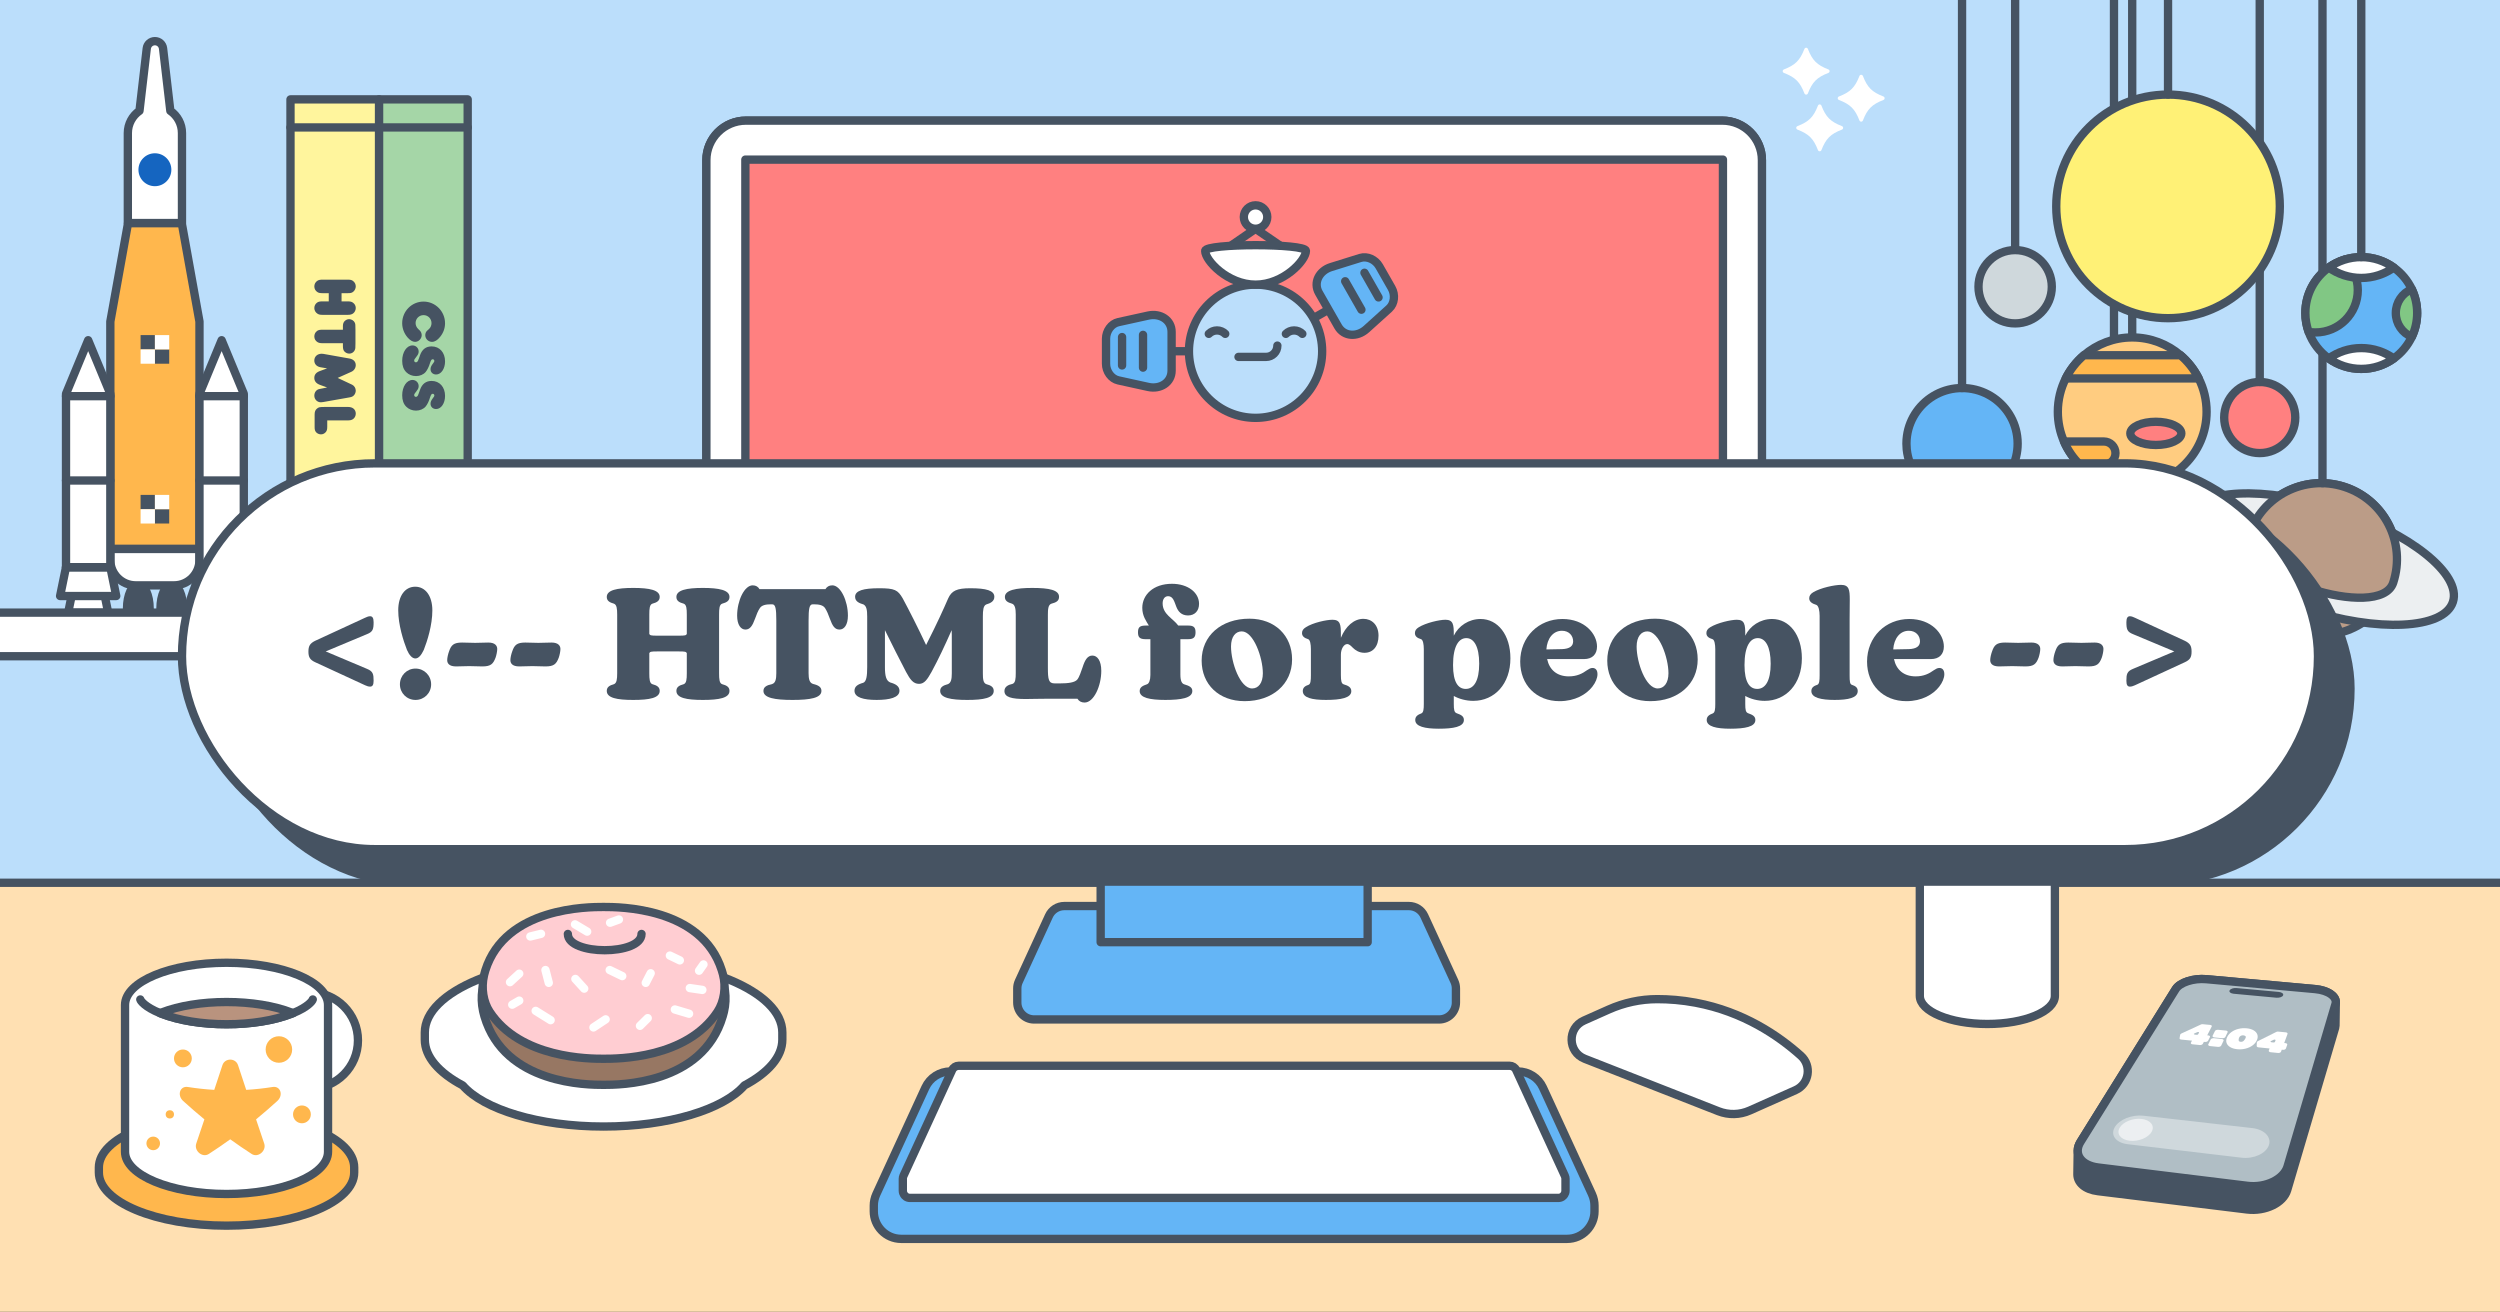 
<svg id="hero-mobile" viewBox="0 0 3000 1575" version="1.1" xmlns="http://www.w3.org/2000/svg" xmlns:xlink="http://www.w3.org/1999/xlink">
    <rect x="0" y="0" width="3000" height="1575" fill="#333333" stroke="none"/>
    <defs>
        <rect id="path-r14ozuxzx1-1" x="0" y="0" width="3000" height="1575"></rect>
    </defs>
    <g id="Page-1" stroke="none" stroke-width="1" fill="none" fill-rule="evenodd">
        <g id="BWatson_OG_03">
            <mask id="mask-r14ozuxzx1-2" fill="white">
                <use xlink:href="#path-r14ozuxzx1-1"></use>
            </mask>
            <g id="Rectangle"></g>
            <g id="Group" mask="url(#mask-r14ozuxzx1-2)">
                <g transform="translate(-157.55, -157.55)">
                    <rect id="Rectangle" stroke="#465362" stroke-width="10" fill="#BBDEFB" fill-rule="nonzero" stroke-linecap="round" stroke-linejoin="round" x="58.65" y="17.18" width="3197.81" height="1847.5"></rect>
                    <rect id="Rectangle" stroke="#465362" stroke-width="10" fill="#FFE0B2" fill-rule="nonzero" stroke-linecap="round" stroke-linejoin="round" x="58.65" y="1216.84" width="3197.81" height="647.85"></rect>
                    <circle id="Oval" stroke="#465362" stroke-width="10" fill="#81C784" fill-rule="nonzero" stroke-linecap="round" stroke-linejoin="round" cx="2694.33" cy="828.5" r="51.45"></circle>
                    <line x1="2694.33" y1="777.04" x2="2694.33" y2="5.68434189e-14" id="Path" stroke="#465362" stroke-width="10" fill="none" stroke-linecap="round" stroke-linejoin="round"></line>
                    <circle id="Oval" stroke="#465362" stroke-width="10" fill="#BB9C87" fill-rule="nonzero" stroke-linecap="round" stroke-linejoin="round" cx="2942.77" cy="828.5" r="91.14"></circle>
                    <ellipse id="Oval" stroke="#465362" stroke-width="10" fill="#ECEFF1" fill-rule="nonzero" stroke-linecap="round" stroke-linejoin="round" transform="translate(2942.739, 828.48) rotate(-72.02) translate(-2942.739, -828.48)" cx="2942.739" cy="828.48" rx="62.9" ry="166.44"></ellipse>
                    <path d="M3029.46,856.63 C3013.92,904.51 2840.54,848.24 2856.08,800.36 C2871.62,752.48 2923.03,726.27 2970.9,741.81 C3018.78,757.35 3044.99,808.76 3029.45,856.63 L3029.46,856.63 Z" id="Path" stroke="#465362" stroke-width="10" fill="#BB9C87" fill-rule="nonzero" stroke-linecap="round" stroke-linejoin="round"></path>
                    <line x1="2944.52" y1="737.33" x2="2944.52" y2="24.53" id="Path" stroke="#465362" stroke-width="10" fill="none" stroke-linecap="round" stroke-linejoin="round"></line>
                    <circle id="Oval" stroke="#465362" stroke-width="10" fill="#FF8080" fill-rule="nonzero" stroke-linecap="round" stroke-linejoin="round" cx="2869.23" cy="658.59" r="42.66"></circle>
                    <line x1="2869.23" y1="615.93" x2="2869.23" y2="1.07" id="Path" stroke="#465362" stroke-width="10" fill="none" stroke-linecap="round" stroke-linejoin="round"></line>
                    <line x1="2716.21" y1="562.46" x2="2716.21" y2="57.97" id="Path" stroke="#465362" stroke-width="10" fill="none" stroke-linecap="round" stroke-linejoin="round"></line>
                    <circle id="Oval" stroke="#465362" stroke-width="10" fill="#FFF176" fill-rule="nonzero" stroke-linecap="round" stroke-linejoin="round" cx="2759.19" cy="405.21" r="134.15"></circle>
                    <circle id="Oval" stroke="#465362" stroke-width="10" fill="#CFD8DC" fill-rule="nonzero" stroke-linecap="round" stroke-linejoin="round" cx="2575.72" cy="501.65" r="43.99"></circle>
                    <path d="M2578.73,689.91 C2578.73,700.64 2576.2,710.77 2571.69,719.75 C2567.73,727.67 2562.24,734.69 2555.61,740.42 C2543.92,750.52 2528.68,756.63 2512.01,756.63 C2483.82,756.63 2459.71,739.15 2449.94,714.43 C2447.74,708.85 2446.26,702.91 2445.63,696.71 C2445.41,694.47 2445.29,692.21 2445.29,689.91 C2445.29,686.81 2445.5,683.75 2445.92,680.76 C2447.41,669.85 2451.54,659.78 2457.65,651.22 C2469.75,634.26 2489.59,623.2 2512.01,623.2 C2534.43,623.2 2554.27,634.26 2566.37,651.22 C2572.48,659.78 2576.61,669.85 2578.1,680.76 C2578.52,683.75 2578.73,686.81 2578.73,689.91 L2578.73,689.91 Z" id="Path" stroke="#465362" stroke-width="10" fill="#64B5F6" fill-rule="nonzero" stroke-linecap="round" stroke-linejoin="round"></path>
                    <path d="M3058.14,533.16 C3058.14,543.43 3055.84,553.15 3051.71,561.84 C3046.81,572.21 3039.32,581.12 3030.08,587.73 C3019.09,595.6 3005.61,600.24 2991.06,600.24 C2976.51,600.24 2963.03,595.6 2952.04,587.73 C2941.07,579.86 2932.56,568.77 2927.91,555.84 C2925.36,548.76 2923.98,541.13 2923.98,533.16 C2923.98,510.67 2935.06,490.76 2952.05,478.59 C2957.85,474.43 2964.34,471.18 2971.31,469.04 C2977.56,467.12 2984.19,466.09 2991.06,466.09 C3005.61,466.09 3019.08,470.73 3030.07,478.6 C3039.31,485.22 3046.8,494.12 3051.7,504.49 C3055.82,513.19 3058.13,522.91 3058.13,533.17 L3058.14,533.16 Z" id="Path" stroke="#465362" stroke-width="10" fill="#64B5F6" fill-rule="nonzero" stroke-linecap="round" stroke-linejoin="round"></path>
                    <path d="M2986.9,505.67 C2986.9,533.74 2964.15,556.49 2936.08,556.49 C2933.3,556.49 2930.57,556.26 2927.92,555.84 C2925.37,548.76 2923.99,541.13 2923.99,533.16 C2923.99,510.67 2935.07,490.76 2952.06,478.59 C2957.86,474.43 2964.35,471.18 2971.32,469.04 C2980.93,478.28 2986.91,491.28 2986.91,505.67 L2986.9,505.67 Z" id="Path" stroke="#465362" stroke-width="10" fill="#81C784" fill-rule="nonzero" stroke-linecap="round" stroke-linejoin="round"></path>
                    <path d="M3058.14,533.16 C3058.14,543.43 3055.84,553.15 3051.71,561.84 C3040.46,557.19 3032.53,546.1 3032.53,533.16 C3032.53,520.22 3040.46,509.14 3051.71,504.48 C3055.83,513.18 3058.14,522.9 3058.14,533.16 Z" id="Path" stroke="#465362" stroke-width="10" fill="#81C784" fill-rule="nonzero" stroke-linecap="round" stroke-linejoin="round"></path>
                    <path d="M3030.08,478.59 C3019.09,486.46 3005.62,491.1 2991.07,491.1 C2976.52,491.1 2963.05,486.46 2952.06,478.59 C2963.05,470.72 2976.52,466.08 2991.07,466.08 C3005.62,466.08 3019.09,470.72 3030.08,478.59 Z" id="Path" stroke="#465362" stroke-width="10" fill="#FFFFFF" fill-rule="nonzero" stroke-linecap="round" stroke-linejoin="round"></path>
                    <path d="M3030.08,587.73 C3019.09,595.6 3005.61,600.24 2991.06,600.24 C2976.51,600.24 2963.03,595.6 2952.04,587.73 C2963.03,579.85 2976.51,575.22 2991.06,575.22 C3005.61,575.22 3019.09,579.86 3030.08,587.73 Z" id="Path" stroke="#465362" stroke-width="10" fill="#FFFFFF" fill-rule="nonzero" stroke-linecap="round" stroke-linejoin="round"></path>
                    <path d="M2805.47,651.72 C2805.47,701.02 2765.51,740.98 2716.21,740.98 C2691.74,740.98 2669.57,731.13 2653.45,715.17 C2645.43,707.26 2638.91,697.82 2634.35,687.35 C2629.59,676.44 2626.95,664.39 2626.95,651.72 C2626.95,637.31 2630.36,623.7 2636.44,611.65 C2641.81,600.97 2649.27,591.51 2658.29,583.82 C2673.87,570.51 2694.1,562.47 2716.21,562.47 C2738.32,562.47 2758.54,570.51 2774.13,583.82 C2783.15,591.51 2790.61,600.97 2795.98,611.65 C2802.06,623.7 2805.47,637.32 2805.47,651.72 L2805.47,651.72 Z" id="Path" stroke="#465362" stroke-width="10" fill="#FFCC80" fill-rule="nonzero" stroke-linecap="round" stroke-linejoin="round"></path>
                    <ellipse id="Oval" stroke="#465362" stroke-width="10" fill="#FF8080" fill-rule="nonzero" stroke-linecap="round" stroke-linejoin="round" cx="2744.55" cy="677.6" rx="30.61" ry="13.92"></ellipse>
                    <path d="M2795.98,611.64 L2636.44,611.64 C2641.81,600.96 2649.27,591.5 2658.29,583.81 L2774.13,583.81 C2783.15,591.5 2790.61,600.96 2795.98,611.64 Z" id="Path" stroke="#465362" stroke-width="10" fill="#FFB74D" fill-rule="nonzero" stroke-linecap="round" stroke-linejoin="round"></path>
                    <path d="M2696.12,701.25 C2696.12,705.09 2694.57,708.57 2692.05,711.1 C2689.52,713.62 2686.05,715.17 2682.2,715.17 L2653.44,715.17 C2645.42,707.26 2638.9,697.82 2634.34,687.35 L2682.2,687.35 C2689.89,687.35 2696.12,693.58 2696.12,701.26 L2696.12,701.25 Z" id="Path" stroke="#465362" stroke-width="10" fill="#FFB74D" fill-rule="nonzero" stroke-linecap="round" stroke-linejoin="round"></path>
                    <line x1="2759.19" y1="271.06" x2="2759.19" y2="33.45" id="Path" stroke="#465362" stroke-width="10" fill="none" stroke-linecap="round" stroke-linejoin="round"></line>
                    <line x1="2991.06" y1="466.08" x2="2991.06" y2="73.58" id="Path" stroke="#465362" stroke-width="10" fill="none" stroke-linecap="round" stroke-linejoin="round"></line>
                    <line x1="2575.72" y1="454.74" x2="2575.72" y2="57.78" id="Path" stroke="#465362" stroke-width="10" fill="none" stroke-linecap="round" stroke-linejoin="round"></line>
                    <line x1="2512.01" y1="623.2" x2="2512.01" y2="57.78" id="Path" stroke="#465362" stroke-width="10" fill="none" stroke-linecap="round" stroke-linejoin="round"></line>
                    <polygon id="Path" stroke="#465362" stroke-width="10" fill="#FFB74D" fill-rule="nonzero" stroke-linecap="round" stroke-linejoin="round" points="396.92 816.34 343.43 816.34 289.95 816.34 289.95 543.41 311.22 425.22 375.65 425.22 396.92 543.41"></polygon>
                    <path d="M337.11,887.67 L309.96,887.67 C309.96,871.63 316.04,858.63 323.54,858.63 C331.04,858.63 337.12,871.63 337.12,887.67 L337.11,887.67 Z" id="Path" stroke="#465362" stroke-width="10" fill="#465362" fill-rule="nonzero" stroke-linecap="round" stroke-linejoin="round"></path>
                    <path d="M377.25,887.67 L350.1,887.67 C350.1,871.63 356.18,858.63 363.68,858.63 C371.18,858.63 377.26,871.63 377.26,887.67 L377.25,887.67 Z" id="Path" stroke="#465362" stroke-width="10" fill="#465362" fill-rule="nonzero" stroke-linecap="round" stroke-linejoin="round"></path>
                    <path d="M361.95,290.55 C359.35,268.28 355.83,238 353.22,215.64 C352.64,210.67 348.44,206.93 343.44,206.93 L343.44,206.93 C338.44,206.93 334.23,210.68 333.66,215.64 L324.93,290.54 C316.49,296.41 310.96,306.17 310.96,317.22 L310.96,425.21 L375.92,425.21 L375.92,317.22 C375.92,306.16 370.39,296.4 361.95,290.54 L361.95,290.55 Z" id="Path" stroke="#465362" stroke-width="10" fill="#FFFFFF" fill-rule="nonzero" stroke-linecap="round" stroke-linejoin="round"></path>
                    <path d="M289.95,816.34 L396.92,816.34 L396.92,829.51 C396.92,846.32 383.27,859.97 366.46,859.97 L320.4,859.97 C303.59,859.97 289.94,846.32 289.94,829.51 L289.94,816.34 L289.94,816.34 L289.95,816.34 Z" id="Path" stroke="#465362" stroke-width="10" fill="#FFFFFF" fill-rule="nonzero" stroke-linecap="round" stroke-linejoin="round"></path>
                    <circle id="Oval" stroke="none" fill="#1565C0" fill-rule="nonzero" cx="343.43" cy="361.23" r="19.75"></circle>
                    <rect id="Rectangle" stroke="none" fill="#465362" fill-rule="nonzero" x="326.26" y="559.66" width="17.17" height="17.17"></rect>
                    <rect id="Rectangle" stroke="none" fill="#465362" fill-rule="nonzero" x="343.43" y="576.84" width="17.17" height="17.17"></rect>
                    <rect id="Rectangle" stroke="none" fill="#FFFFFF" fill-rule="nonzero" transform="translate(352.025, 568.255) rotate(180) translate(-352.025, -568.255)" x="343.44" y="559.67" width="17.17" height="17.17"></rect>
                    <rect id="Rectangle" stroke="none" fill="#FFFFFF" fill-rule="nonzero" transform="translate(334.845, 585.425) rotate(180) translate(-334.845, -585.425)" x="326.26" y="576.84" width="17.17" height="17.17"></rect>
                    <rect id="Rectangle" stroke="none" fill="#465362" fill-rule="nonzero" x="326.26" y="751.43" width="17.17" height="17.17"></rect>
                    <rect id="Rectangle" stroke="none" fill="#465362" fill-rule="nonzero" x="343.43" y="768.6" width="17.17" height="17.17"></rect>
                    <rect id="Rectangle" stroke="none" fill="#FFFFFF" fill-rule="nonzero" transform="translate(352.025, 760.015) rotate(180) translate(-352.025, -760.015)" x="343.44" y="751.43" width="17.17" height="17.17"></rect>
                    <rect id="Rectangle" stroke="none" fill="#FFFFFF" fill-rule="nonzero" transform="translate(334.845, 777.195) rotate(180) translate(-334.845, -777.195)" x="326.26" y="768.61" width="17.17" height="17.17"></rect>
                    <polygon id="Path" stroke="#465362" stroke-width="10" fill="#FFFFFF" fill-rule="nonzero" stroke-linecap="round" stroke-linejoin="round" points="282.31 868.04 244.4 868.04 239.35 892.7 287.36 892.7"></polygon>
                    <polygon id="Path" stroke="#465362" stroke-width="10" fill="#FFFFFF" fill-rule="nonzero" stroke-linecap="round" stroke-linejoin="round" points="289.95 838.15 236.76 838.15 229.67 872.76 297.04 872.76"></polygon>
                    <polygon id="Path" stroke="#465362" stroke-width="10" fill="#FFFFFF" fill-rule="nonzero" stroke-linecap="round" stroke-linejoin="round" points="263.35 565.81 236.76 630.08 236.76 838.16 289.95 838.16 289.95 630.08"></polygon>
                    <line x1="236.76" y1="632.92" x2="289.95" y2="632.92" id="Path" stroke="#465362" stroke-width="10" fill="none" stroke-linecap="round" stroke-linejoin="round"></line>
                    <line x1="236.76" y1="734.12" x2="289.95" y2="734.12" id="Path" stroke="#465362" stroke-width="10" fill="none" stroke-linecap="round" stroke-linejoin="round"></line>
                    <line x1="236.76" y1="838.16" x2="289.95" y2="838.16" id="Path" stroke="#465362" stroke-width="10" fill="none" stroke-linecap="round" stroke-linejoin="round"></line>
                    <polygon id="Path" stroke="#465362" stroke-width="10" fill="#FFFFFF" fill-rule="nonzero" stroke-linecap="round" stroke-linejoin="round" points="442.47 868.04 404.56 868.04 399.5 892.7 447.52 892.7"></polygon>
                    <polygon id="Path" stroke="#465362" stroke-width="10" fill="#FFFFFF" fill-rule="nonzero" stroke-linecap="round" stroke-linejoin="round" points="450.11 838.15 396.92 838.15 389.83 872.76 457.19 872.76"></polygon>
                    <polygon id="Path" stroke="#465362" stroke-width="10" fill="#FFFFFF" fill-rule="nonzero" stroke-linecap="round" stroke-linejoin="round" points="423.51 565.81 396.92 630.08 396.92 838.16 450.11 838.16 450.11 630.08"></polygon>
                    <line x1="396.92" y1="632.92" x2="450.11" y2="632.92" id="Path" stroke="#465362" stroke-width="10" fill="none" stroke-linecap="round" stroke-linejoin="round"></line>
                    <line x1="396.92" y1="734.12" x2="450.11" y2="734.12" id="Path" stroke="#465362" stroke-width="10" fill="none" stroke-linecap="round" stroke-linejoin="round"></line>
                    <line x1="396.92" y1="838.16" x2="450.11" y2="838.16" id="Path" stroke="#465362" stroke-width="10" fill="none" stroke-linecap="round" stroke-linejoin="round"></line>
                    <path d="M-5.68434189e-14,892.7 L843.96,892.7 C858.41,892.7 870.13,904.43 870.13,918.87 L870.13,918.87 C870.13,933.32 858.4,945.04 843.96,945.04 L-5.68434189e-14,945.04 L-5.68434189e-14,892.69 L-5.68434189e-14,892.69 L-5.68434189e-14,892.7 Z" id="Path" stroke="#465362" stroke-width="10" fill="#FFFFFF" fill-rule="nonzero" stroke-linecap="round" stroke-linejoin="round"></path>
                    <path d="M1904.67,1343.62 L1904.67,1360.64 C1904.67,1371.3 1896.08,1380.91 1884.37,1380.91 L1398.59,1380.91 C1386.88,1380.91 1378.29,1371.3 1378.29,1360.64 L1378.29,1343.62 C1378.29,1340.82 1378.88,1337.94 1380.17,1335.15 L1416.29,1256.61 C1419.6,1249.41 1426.8,1244.8 1434.72,1244.8 L1848.24,1244.8 C1856.16,1244.8 1863.35,1249.41 1866.66,1256.61 L1902.79,1335.15 C1904.08,1337.94 1904.67,1340.82 1904.67,1343.62 L1904.67,1343.62 Z" id="Path" stroke="#465362" stroke-width="10" fill="#64B5F6" fill-rule="nonzero" stroke-linecap="round" stroke-linejoin="round"></path>
                    <rect id="Rectangle" stroke="#465362" stroke-width="10" fill="#64B5F6" fill-rule="nonzero" stroke-linecap="round" stroke-linejoin="round" x="1478.34" y="930.63" width="320.39" height="357.55"></rect>
                    <path d="M2271.84,349.73 L2271.84,1122.23 C2271.84,1148.42 2250.61,1169.65 2224.42,1169.65 L1052.64,1169.65 C1026.44,1169.65 1005.21,1148.42 1005.21,1122.23 L1005.21,349.73 C1005.21,323.54 1026.44,302.3 1052.64,302.3 L2224.42,302.3 C2250.61,302.3 2271.84,323.54 2271.84,349.73 Z" id="Path" stroke="#465362" stroke-width="10" fill="#64B5F6" fill-rule="nonzero" stroke-linecap="round" stroke-linejoin="round"></path>
                    <path d="M2271.84,349.73 L2271.84,1038.67 L1005.21,1038.67 L1005.21,349.73 C1005.21,323.54 1026.44,302.3 1052.64,302.3 L2224.42,302.3 C2250.61,302.3 2271.84,323.54 2271.84,349.73 Z" id="Path" stroke="#465362" stroke-width="10" fill="#FFFFFF" fill-rule="nonzero" stroke-linecap="round" stroke-linejoin="round"></path>
                    <rect id="Rectangle" stroke="#465362" stroke-width="10" fill="#FF8080" fill-rule="nonzero" stroke-linecap="round" stroke-linejoin="round" transform="translate(1638.535, 668.87) rotate(90) translate(-1638.535, -668.87)" x="1318.735" y="82.325" width="639.6" height="1173.09"></rect>
                    <path d="M2067.89,1590.51 L2009.02,1462.54 C2003.62,1450.82 1991.9,1443.3 1979,1443.3 L1298.06,1443.3 C1285.16,1443.3 1273.44,1450.81 1268.04,1462.54 L1209.17,1590.51 C1207.07,1595.06 1206.1,1599.75 1206.1,1604.32 L1206.1,1611.17 C1206.1,1628.56 1220.11,1644.21 1239.19,1644.21 L2037.86,1644.21 C2056.94,1644.21 2070.95,1628.56 2070.95,1611.17 L2070.95,1604.32 C2070.95,1599.74 2069.98,1595.06 2067.88,1590.51 L2067.89,1590.51 Z" id="Path" stroke="#465362" stroke-width="10" fill="#64B5F6" fill-rule="nonzero" stroke-linecap="round" stroke-linejoin="round"></path>
                    <path d="M2035.31,1568.41 L1976.93,1441.49 C1975.53,1438.43 1972.45,1436.47 1969.09,1436.47 L1307.98,1436.47 C1304.62,1436.47 1301.54,1438.44 1300.14,1441.49 L1241.76,1568.41 C1241.17,1569.71 1240.94,1570.92 1240.94,1572.02 L1240.94,1586.47 C1240.94,1588.51 1241.72,1590.14 1242.34,1591.09 C1243.29,1592.58 1245.49,1595.06 1249.6,1595.06 L2027.48,1595.06 C2031.59,1595.06 2033.78,1592.57 2034.74,1591.09 C2035.36,1590.14 2036.14,1588.51 2036.14,1586.47 L2036.14,1572.02 C2036.14,1570.92 2035.91,1569.71 2035.32,1568.41 L2035.31,1568.41 Z" id="Path" stroke="#465362" stroke-width="10" fill="#FFFFFF" fill-rule="nonzero" stroke-linecap="round" stroke-linejoin="round"></path>
                    <rect id="Rectangle" stroke="#465362" stroke-width="10" fill="#FFF59D" fill-rule="nonzero" stroke-linecap="round" stroke-linejoin="round" x="506.13" y="276.82" width="106.33" height="615.88"></rect>
                    <line x1="506.13" y1="310.49" x2="612.46" y2="310.49" id="Path" stroke="#465362" stroke-width="10" fill="none" stroke-linecap="round" stroke-linejoin="round"></line>
                    <line x1="506.13" y1="855.46" x2="612.46" y2="855.46" id="Path" stroke="#465362" stroke-width="10" fill="none" stroke-linecap="round" stroke-linejoin="round"></line>
                    <path d="M545.16,509.38 C541.12,509.31 540.09,509.09 538.33,507.98 C536.05,506.51 534.73,504.01 534.73,501.29 C534.73,498.57 536.05,496 538.33,494.53 C540.09,493.43 541.49,493.13 545.16,493.13 L574.7,493.13 C578.15,493.13 579.62,493.5 581.31,494.82 C583.29,496.36 584.47,498.71 584.47,501.21 C584.47,503.71 583.22,506.28 581.31,507.75 C579.55,509.07 578.52,509.37 574.33,509.37 L567.42,509.37 L567.42,519.21 L574.11,519.21 C578,519.21 579.47,519.5 581.31,520.9 C583.29,522.37 584.47,524.65 584.47,527.15 C584.47,529.65 583.29,532.15 581.38,533.61 C579.76,534.86 577.85,535.37 574.69,535.37 L545.01,535.37 C541.63,535.37 540.31,535.08 538.62,534.05 C536.2,532.58 534.73,530.01 534.73,527.22 C534.73,524.65 535.91,522.22 537.96,520.75 C539.72,519.5 541.12,519.21 545.01,519.21 L552.06,519.21 L552.06,509.37 L545.15,509.37 L545.16,509.38 Z" id="Path" stroke="none" fill="#465362" fill-rule="nonzero"></path>
                    <path d="M569.04,548.91 C569.04,546.12 569.7,544.28 571.17,542.81 C572.71,541.34 574.55,540.53 576.53,540.53 C579.32,540.53 582.26,542.37 583.29,544.72 C584.02,546.41 584.1,547.07 584.1,553.46 L584.1,569.77 C584.1,572.803 584.05,574.64 583.95,575.28 C583.44,579.17 580.42,581.89 576.6,581.89 C574.47,581.89 572.27,580.86 570.8,579.25 C569.62,578 569.04,575.94 569.04,573 L569.04,569.4 L544.65,569.4 C541.71,569.4 540.09,569.03 538.4,568 C536.05,566.53 534.73,564.11 534.73,561.31 C534.73,558.51 535.98,556.17 538.11,554.62 C539.8,553.52 541.2,553.22 544.5,553.22 L569.04,553.22 L569.04,548.89 L569.04,548.91 Z" id="Path" stroke="none" fill="#465362" fill-rule="nonzero"></path>
                    <path d="M580.13,619.22 C582.7,620.47 584.46,623.33 584.46,626.35 C584.46,628.33 583.58,630.54 582.26,631.93 C580.94,633.33 579.54,633.99 576.9,634.43 L545.31,640.01 C544.28,640.23 543.33,640.3 542.59,640.3 C538.18,640.3 534.73,636.77 534.73,632.37 C534.73,628.26 537.23,625.02 540.9,624.36 L550.08,622.52 L541.41,619.36 C537,617.74 534.72,614.88 534.72,611.06 C534.72,607.24 536.78,604.52 541.33,602.83 L550.07,599.6 L542.28,598.28 C537.58,597.47 534.71,594.39 534.71,590.2 C534.71,585.42 538.38,582.04 543.53,582.04 C544.19,582.04 544.85,582.11 545.51,582.19 L576.88,587.77 C581.58,588.58 584.45,591.52 584.45,595.7 C584.45,599.15 582.32,602.39 579.01,603.78 L562.77,611.05 L580.11,619.21 L580.13,619.22 Z" id="Path" stroke="none" fill="#465362" fill-rule="nonzero"></path>
                    <path d="M550.23,669.98 C550.23,672.7 549.79,674.24 548.76,675.71 C547.36,677.62 545.09,678.8 542.74,678.8 C540.61,678.8 538.33,677.84 536.94,676.3 C535.62,674.83 535.1,673.14 535.1,670.35 L535.1,654.92 C535.1,651.69 535.91,649.56 537.67,648.09 C539.87,646.11 540.98,645.89 547.74,645.89 L575.37,645.89 C580.88,645.89 584.48,649.05 584.48,653.9 C584.48,656.4 583.3,658.82 581.54,660.22 C579.56,661.69 578.09,662.06 573.46,662.06 L550.24,662.06 L550.24,669.99 L550.23,669.98 Z" id="Path" stroke="none" fill="#465362" fill-rule="nonzero"></path>
                    <rect id="Rectangle" stroke="#465362" stroke-width="10" fill="#A5D6A7" fill-rule="nonzero" stroke-linecap="round" stroke-linejoin="round" x="612.46" y="276.82" width="106.33" height="615.88"></rect>
                    <line x1="612.46" y1="310.49" x2="718.79" y2="310.49" id="Path" stroke="#465362" stroke-width="10" fill="none" stroke-linecap="round" stroke-linejoin="round"></line>
                    <line x1="612.46" y1="855.46" x2="718.79" y2="855.46" id="Path" stroke="#465362" stroke-width="10" fill="none" stroke-linecap="round" stroke-linejoin="round"></line>
                    <path d="M646.64,562.5 C642.53,557.72 640.17,551.63 640.17,545.38 C640.17,531.05 651.63,519.45 665.81,519.45 C679.99,519.45 691.6,531.13 691.6,545.46 C691.6,551.41 689.54,557.14 685.65,561.84 C682.49,565.81 679.18,567.79 675.95,567.79 C671.54,567.79 667.87,564.19 667.87,559.71 C667.87,557.8 668.68,555.74 669.85,554.64 L672.42,552.29 C674.33,550.53 675.36,547.96 675.36,545.31 C675.36,539.95 671.17,535.69 665.81,535.69 C660.45,535.69 656.26,539.95 656.26,545.24 C656.26,547.88 657.44,550.53 659.49,552.44 L661.25,554.13 C662.65,555.45 663.6,557.66 663.6,559.71 C663.6,563.97 659.85,567.79 655.67,567.79 C652.73,567.79 649.65,565.95 646.63,562.5 L646.64,562.5 Z" id="Path" stroke="none" fill="#465362" fill-rule="nonzero"></path>
                    <path d="M652.59,572.05 C656.7,572.05 659.94,575.28 659.94,579.4 C659.94,581.38 659.28,583.07 657.59,585.13 C654.87,588.66 654.58,589.1 654.58,590.27 C654.58,591.52 655.46,592.33 656.71,592.33 C657.59,592.33 658.18,591.96 658.77,591.08 C659.06,590.64 659.21,590.42 660.17,587.85 C660.61,586.53 661.05,585.21 661.57,583.88 C664.07,576.75 668.7,573.23 675.53,573.23 C685.08,573.23 691.62,580.58 691.62,591.23 C691.62,600.05 686.92,606.95 680.89,606.95 C677,606.95 674.2,604.31 674.2,600.63 C674.2,598.43 674.93,596.66 676.99,593.94 C678.39,592.25 678.75,591.44 678.75,590.56 C678.75,589.53 677.87,588.65 676.84,588.65 C675.37,588.65 674.71,589.68 673.46,593.5 C672.21,597.69 670.23,601.66 668.32,603.93 C665.82,606.94 661.41,608.85 656.79,608.85 C652.17,608.85 648.12,607.16 645.11,604.22 C641.8,600.91 640.19,596.51 640.19,590.48 C640.19,580.05 645.63,572.04 652.61,572.04 L652.59,572.05 Z" id="Path" stroke="none" fill="#465362" fill-rule="nonzero"></path>
                    <path d="M652.59,613.49 C656.7,613.49 659.94,616.72 659.94,620.84 C659.94,622.82 659.28,624.51 657.59,626.57 C654.87,630.1 654.58,630.54 654.58,631.71 C654.58,632.96 655.46,633.77 656.71,633.77 C657.59,633.77 658.18,633.4 658.77,632.52 C659.06,632.08 659.21,631.86 660.17,629.29 C660.61,627.97 661.05,626.65 661.57,625.32 C664.07,618.19 668.7,614.67 675.53,614.67 C685.08,614.67 691.62,622.02 691.62,632.67 C691.62,641.49 686.92,648.39 680.89,648.39 C677,648.39 674.2,645.75 674.2,642.07 C674.2,639.87 674.93,638.1 676.99,635.38 C678.39,633.69 678.75,632.88 678.75,632 C678.75,630.97 677.87,630.09 676.84,630.09 C675.37,630.09 674.71,631.12 673.46,634.94 C672.21,639.13 670.23,643.1 668.32,645.37 C665.82,648.38 661.41,650.29 656.79,650.29 C652.17,650.29 648.12,648.6 645.11,645.66 C641.8,642.35 640.19,637.95 640.19,631.92 C640.19,621.49 645.63,613.48 652.61,613.48 L652.59,613.49 Z" id="Path" stroke="none" fill="#465362" fill-rule="nonzero"></path>
                    <path d="M429.39,1494.79 C344.79,1494.79 276.2,1523.32 276.2,1558.52 L276.2,1564.61 C276.2,1599.81 344.79,1628.34 429.39,1628.34 C513.99,1628.34 582.58,1599.81 582.58,1564.61 L582.58,1558.52 C582.58,1523.32 513.99,1494.79 429.39,1494.79 Z" id="Path" stroke="#465362" stroke-width="10" fill="#FFB74D" fill-rule="nonzero" stroke-linecap="round" stroke-linejoin="round"></path>
                    <circle id="Oval" stroke="#465362" stroke-width="10" fill="#FFFFFF" fill-rule="nonzero" stroke-linecap="round" stroke-linejoin="round" cx="529.32" cy="1406.02" r="57.79"></circle>
                    <path d="M429.39,1312.86 C362.12,1312.86 307.59,1335.54 307.59,1363.53 L307.59,1539.67 C307.59,1567.65 362.12,1590.34 429.39,1590.34 C496.66,1590.34 551.19,1567.66 551.19,1539.67 L551.19,1363.53 C551.19,1335.55 496.66,1312.86 429.39,1312.86 Z" id="Path" stroke="#465362" stroke-width="10" fill="#FFFFFF" fill-rule="nonzero" stroke-linecap="round" stroke-linejoin="round"></path>
                    <path d="M532.88,1356.9 C532.51,1358.53 527.37,1365.91 509.18,1373.32 C508.61,1373.55 508.03,1373.78 507.43,1374.01 C486.53,1382.16 458.8,1386.65 429.38,1386.65 C399.96,1386.65 372.24,1382.16 351.34,1374.01 C350.75,1373.78 350.15,1373.55 349.58,1373.32 C331.39,1365.9 326.26,1358.53 325.89,1356.9" id="Path" stroke="#465362" stroke-width="10" fill="#FFFFFF" fill-rule="nonzero" stroke-linecap="round" stroke-linejoin="round"></path>
                    <path d="M509.19,1373.31 C508.62,1373.54 508.04,1373.77 507.44,1374 C486.54,1382.15 458.81,1386.64 429.39,1386.64 C399.97,1386.64 372.25,1382.15 351.35,1374 C350.76,1373.77 350.16,1373.54 349.59,1373.31 C350.16,1373.07 350.76,1372.84 351.35,1372.61 C372.25,1364.46 399.98,1359.98 429.39,1359.98 C458.8,1359.98 486.54,1364.47 507.44,1372.61 C508.03,1372.84 508.62,1373.07 509.19,1373.31 Z" id="Path" stroke="#465362" stroke-width="10" fill="#B9937E" fill-rule="nonzero" stroke-linecap="round" stroke-linejoin="round"></path>
                    <path d="M443.18,1435.72 C446.45,1445.66 449.73,1455.55 453,1465.39 C463.59,1464.76 474.15,1463.61 484.65,1461.94 C494.08,1460.38 497.97,1471.67 490.37,1478.68 C481.89,1486.39 473.37,1493.76 464.83,1500.78 C468.09,1510.5 471.35,1520.17 474.61,1529.8 C477.53,1538.45 467.23,1547.31 459.54,1542.3 C450.99,1536.78 442.41,1530.92 433.83,1524.72 C425.25,1530.92 416.68,1536.78 408.12,1542.3 C400.43,1547.31 390.13,1538.45 393.05,1529.8 C396.31,1520.18 399.57,1510.51 402.83,1500.78 C394.28,1493.75 385.76,1486.39 377.29,1478.68 C369.69,1471.67 373.58,1460.38 383.01,1461.94 C393.51,1463.61 404.07,1464.76 414.66,1465.39 C417.93,1455.55 421.2,1445.66 424.48,1435.72 C427.42,1426.87 440.24,1426.87 443.18,1435.72 L443.18,1435.72 Z" id="Path" stroke="none" fill="#FFB74D" fill-rule="nonzero"></path>
                    <circle id="Oval" stroke="none" fill="#FFB74D" fill-rule="nonzero" cx="377.02" cy="1427.64" r="10.69"></circle>
                    <circle id="Oval" stroke="none" fill="#FFB74D" fill-rule="nonzero" cx="519.87" cy="1494.79" r="10.69"></circle>
                    <circle id="Oval" stroke="none" fill="#FFB74D" fill-rule="nonzero" cx="361.35" cy="1494.79" r="4.98"></circle>
                    <circle id="Oval" stroke="none" fill="#FFB74D" fill-rule="nonzero" cx="492.23" cy="1416.96" r="15.92"></circle>
                    <circle id="Oval" stroke="none" fill="#FFB74D" fill-rule="nonzero" cx="341.42" cy="1529.63" r="8.16"></circle>
                    <path d="M2960.511,1360.04 L2960.11,1388.43 C2960.1,1389.21 2959.98,1389.99 2959.75,1390.78 L2902.17,1585.76 C2897.66,1601.03 2876,1611.63 2854.05,1608.93 L2675.08,1586.95 C2659.46,1585.04 2650.29,1576.68 2650.428,1566.62 L2650.83,1538.22 C2650.88,1534.87 2651.95,1531.34 2654.16,1527.8 L2768.33,1344.56 C2773.38,1336.46 2789.74,1331.18 2805.06,1332.58 L2935.8,1344.47 C2950.25,1345.79 2960.62,1352.44 2960.511,1360.06 L2960.511,1360.04 Z" id="Path" stroke="#465362" stroke-width="10" fill="#465362" fill-rule="nonzero" stroke-linecap="round" stroke-linejoin="round"></path>
                    <path d="M2854.44,1580.53 L2675.47,1558.55 C2654.65,1555.99 2645.29,1542.02 2654.15,1527.79 L2768.32,1344.54 C2773.36,1336.44 2789.73,1331.16 2805.05,1332.56 L2935.79,1344.45 C2951.71,1345.9 2962.66,1353.83 2960.14,1362.38 L2902.56,1557.36 C2898.05,1572.62 2876.39,1583.23 2854.44,1580.53 L2854.44,1580.53 Z" id="Path" stroke="#465362" stroke-width="10" fill="#B0BEC5" fill-rule="nonzero" stroke-linecap="round" stroke-linejoin="round"></path>
                    <path d="M2889.2,1354.81 L2837.9,1350.05 C2834.27,1349.71 2832.12,1347.9 2833.09,1346 L2833.09,1346 C2834.06,1344.12 2837.75,1342.87 2841.34,1343.2 L2892.08,1347.86 C2895.73,1348.19 2898.06,1350.01 2897.29,1351.93 L2897.29,1351.93 C2896.51,1353.86 2892.89,1355.15 2889.2,1354.81 L2889.2,1354.81 Z" id="Path" stroke="none" fill="#465362" fill-rule="nonzero"></path>
                    <path d="M2786.84,1409.97 C2786.48,1409.56 2786.43,1409.11 2786.7,1408.61 L2787.93,1406.32 L2774.92,1405.01 C2774.28,1404.94 2773.78,1404.76 2773.44,1404.45 C2773.1,1404.15 2772.96,1403.79 2773.02,1403.38 L2773.79,1399.18 C2773.85,1398.92 2774.01,1398.66 2774.26,1398.39 C2774.51,1398.13 2774.84,1397.9 2775.23,1397.73 L2798.58,1386.99 C2799.26,1386.64 2800.04,1386.51 2800.9,1386.59 L2809.81,1387.46 C2810.56,1387.53 2811.11,1387.76 2811.45,1388.13 C2811.8,1388.5 2811.85,1388.92 2811.61,1389.39 L2806.21,1399.92 L2807.59,1400.06 C2808.35,1400.14 2808.92,1400.37 2809.28,1400.77 C2809.65,1401.17 2809.71,1401.61 2809.46,1402.1 L2807.29,1406.39 C2807.04,1406.88 2806.55,1407.28 2805.83,1407.57 C2805.1,1407.87 2804.35,1407.98 2803.58,1407.9 L2802.18,1407.76 L2801,1410.06 C2800.75,1410.56 2800.26,1410.96 2799.55,1411.26 C2798.84,1411.56 2798.09,1411.67 2797.32,1411.6 L2788.52,1410.71 C2787.75,1410.63 2787.18,1410.39 2786.82,1409.98 L2786.84,1409.97 Z M2793.65,1399.29 C2793.93,1399.32 2794.21,1399.29 2794.5,1399.23 C2794.79,1399.16 2795.01,1399.05 2795.18,1398.9 C2795.27,1398.81 2795.5,1398.41 2795.88,1397.71 C2796.23,1397.05 2796.42,1396.66 2796.44,1396.53 C2796.47,1396.4 2796.37,1396.27 2796.15,1396.13 C2795.96,1396.02 2795.72,1395.94 2795.45,1395.92 C2795.21,1395.9 2794.99,1395.92 2794.8,1395.96 C2794.6,1396.01 2794.16,1396.19 2793.48,1396.49 C2792.79,1396.79 2791.87,1397.21 2790.7,1397.74 C2790.14,1398 2789.99,1398.28 2790.25,1398.58 C2790.51,1398.88 2791,1399.07 2791.72,1399.14 C2792.37,1399.18 2793.02,1399.23 2793.66,1399.3 L2793.65,1399.29 Z" id="Shape" stroke="none" fill="#FFFFFF" fill-rule="nonzero"></path>
                    <path d="M2812.97,1401.73 C2812.54,1401.32 2812.45,1400.88 2812.69,1400.4 L2815.54,1394.73 C2815.78,1394.26 2816.28,1393.88 2817.05,1393.6 C2817.82,1393.32 2818.62,1393.22 2819.45,1393.31 L2828.53,1394.21 C2829.37,1394.29 2829.99,1394.53 2830.41,1394.93 C2830.83,1395.33 2830.92,1395.76 2830.69,1396.24 L2827.97,1401.93 C2827.74,1402.42 2827.25,1402.8 2826.49,1403.09 C2825.74,1403.38 2824.94,1403.48 2824.09,1403.4 L2814.89,1402.48 C2814.04,1402.4 2813.41,1402.15 2812.97,1401.74 L2812.97,1401.73 Z M2807.77,1412.09 C2807.34,1411.67 2807.24,1411.21 2807.49,1410.71 L2810.43,1404.86 C2810.68,1404.37 2811.19,1403.98 2811.97,1403.7 C2812.75,1403.42 2813.56,1403.31 2814.41,1403.4 L2823.62,1404.32 C2824.47,1404.41 2825.1,1404.65 2825.52,1405.06 C2825.94,1405.47 2826.03,1405.92 2825.8,1406.41 L2822.99,1412.28 C2822.75,1412.78 2822.25,1413.18 2821.48,1413.48 C2820.71,1413.78 2819.9,1413.88 2819.04,1413.8 L2809.7,1412.85 C2808.84,1412.76 2808.19,1412.51 2807.76,1412.09 L2807.77,1412.09 Z" id="Shape" stroke="none" fill="#FFFFFF" fill-rule="nonzero"></path>
                    <path d="M2833.62,1413.98 C2831.38,1412.59 2829.96,1410.85 2829.34,1408.76 C2828.72,1406.68 2828.99,1404.44 2830.14,1402.03 C2831.29,1399.62 2833.03,1397.62 2835.44,1395.9 C2837.83,1394.19 2840.61,1392.94 2843.79,1392.17 C2846.95,1391.39 2850.2,1391.17 2853.55,1391.5 C2856.9,1391.83 2859.68,1392.64 2861.9,1393.95 C2864.13,1395.26 2865.61,1396.92 2866.33,1398.94 C2867.05,1400.97 2866.92,1403.19 2865.9,1405.6 C2864.88,1408.01 2863.2,1410.12 2860.82,1411.91 C2858.42,1413.72 2855.59,1415.04 2852.33,1415.88 C2849.05,1416.72 2845.68,1416.96 2842.21,1416.61 C2838.74,1416.26 2835.88,1415.38 2833.64,1413.99 L2833.62,1413.98 Z M2850.07,1406.39 C2851.03,1405.37 2851.73,1404.37 2852.16,1403.39 C2852.69,1402.19 2852.64,1401.34 2852.02,1400.85 C2851.4,1400.36 2850.58,1400.06 2849.57,1399.96 C2848.56,1399.86 2847.59,1400.02 2846.64,1400.44 C2845.69,1400.86 2844.98,1401.59 2844.51,1402.63 C2844.1,1403.53 2843.9,1404.56 2843.91,1405.72 C2843.91,1406.88 2844.72,1407.54 2846.31,1407.7 C2847.86,1407.86 2849.12,1407.42 2850.08,1406.39 L2850.07,1406.39 Z" id="Shape" stroke="none" fill="#FFFFFF" fill-rule="nonzero"></path>
                    <path d="M2880.45,1419.46 C2880.03,1419.04 2879.92,1418.57 2880.12,1418.07 L2881.04,1415.72 L2867.7,1414.37 C2867.04,1414.3 2866.52,1414.11 2866.13,1413.8 C2865.74,1413.49 2865.55,1413.12 2865.56,1412.7 L2865.75,1408.39 C2865.78,1408.12 2865.9,1407.85 2866.12,1407.58 C2866.34,1407.31 2866.64,1407.08 2867.01,1406.9 L2889.08,1395.88 C2889.72,1395.52 2890.48,1395.38 2891.37,1395.47 L2900.49,1396.36 C2901.26,1396.44 2901.84,1396.66 2902.24,1397.04 C2902.64,1397.42 2902.76,1397.85 2902.58,1398.33 L2898.61,1409.14 L2900.03,1409.28 C2900.81,1409.36 2901.42,1409.6 2901.84,1410.01 C2902.27,1410.42 2902.39,1410.87 2902.21,1411.37 L2900.62,1415.77 C2900.44,1416.27 2900,1416.68 2899.31,1416.98 C2898.62,1417.29 2897.88,1417.4 2897.09,1417.32 L2895.66,1417.18 L2894.79,1419.54 C2894.6,1420.05 2894.17,1420.46 2893.49,1420.77 C2892.81,1421.08 2892.07,1421.2 2891.28,1421.12 L2882.26,1420.21 C2881.47,1420.13 2880.86,1419.88 2880.44,1419.46 L2880.45,1419.46 Z M2885.82,1408.5 C2886.11,1408.53 2886.39,1408.5 2886.67,1408.44 C2886.95,1408.37 2887.17,1408.26 2887.31,1408.1 C2887.39,1408.01 2887.57,1407.6 2887.84,1406.88 C2888.1,1406.2 2888.23,1405.8 2888.24,1405.67 C2888.24,1405.54 2888.13,1405.4 2887.89,1405.25 C2887.68,1405.13 2887.43,1405.06 2887.15,1405.03 C2886.91,1405.01 2886.69,1405.03 2886.5,1405.07 C2886.31,1405.12 2885.89,1405.31 2885.24,1405.62 C2884.59,1405.93 2883.71,1406.36 2882.61,1406.9 C2882.08,1407.16 2881.97,1407.45 2882.27,1407.76 C2882.57,1408.07 2883.09,1408.26 2883.83,1408.34 C2884.49,1408.38 2885.16,1408.44 2885.81,1408.5 L2885.82,1408.5 Z" id="Shape" stroke="none" fill="#FFFFFF" fill-rule="nonzero"></path>
                    <path d="M2847.38,1546.79 L2710.77,1530.6 C2696.58,1528.92 2689.7,1519.69 2695.24,1510.2 L2695.24,1510.2 C2700.65,1500.94 2715.93,1494.85 2729.54,1496.39 L2860.43,1511.27 C2874.57,1512.88 2883.5,1521.92 2880.25,1531.67 L2880.25,1531.67 C2876.92,1541.67 2862.14,1548.54 2847.36,1546.79 L2847.38,1546.79 Z" id="Path" stroke="none" fill="#CFD8DC" fill-rule="nonzero"></path>
                    <path d="M2739.7,1515.36 C2735.87,1522.69 2723.91,1527.7 2713.07,1526.42 C2702.26,1525.15 2696.97,1518.14 2701.14,1510.89 C2705.24,1503.77 2716.96,1499.07 2727.43,1500.26 C2737.93,1501.46 2743.46,1508.17 2739.7,1515.36 L2739.7,1515.36 Z" id="Path" stroke="none" fill="#ECEFF1" fill-rule="nonzero"></path>
                    <path d="M2542.38,1093.43 C2497.62,1093.43 2461.33,1108.53 2461.33,1127.15 L2461.33,1352.61 C2461.33,1371.23 2497.62,1386.33 2542.38,1386.33 C2587.14,1386.33 2623.43,1371.23 2623.43,1352.61 L2623.43,1127.15 C2623.43,1108.53 2587.14,1093.43 2542.38,1093.43 L2542.38,1093.43 Z" id="Path" stroke="#465362" stroke-width="10" fill="#FFFFFF" fill-rule="nonzero" stroke-linecap="round" stroke-linejoin="round"></path>
                    <path d="M2623.84,1061.5 L2616.96,1078.29 L2594.95,1131.97 C2593.33,1132.87 2591.41,1133.79 2589.14,1134.71 C2588.81,1134.85 2588.47,1134.99 2588.12,1135.12 C2580.41,1138.13 2571.11,1140.29 2560.98,1141.47 L2591.2,1067.74 L2598.09,1050.94 C2599.72,1046.96 2604.28,1045.05 2608.26,1046.68 L2619.59,1051.33 C2623.57,1052.96 2625.48,1057.51 2623.84,1061.5 L2623.84,1061.5 Z" id="Path" stroke="#465362" stroke-width="10" fill="#FF8080" fill-rule="nonzero" stroke-linecap="round" stroke-linejoin="round"></path>
                    <path d="M2616.96,1078.29 L2594.95,1131.97 C2593.33,1132.87 2591.41,1133.79 2589.14,1134.71 C2588.81,1134.85 2588.47,1134.99 2588.12,1135.12 C2580.41,1138.13 2571.11,1140.29 2560.98,1141.47 L2591.2,1067.74 L2616.96,1078.29 L2616.96,1078.29 Z" id="Path" stroke="#465362" stroke-width="10" fill="#FFB74D" fill-rule="nonzero" stroke-linecap="round" stroke-linejoin="round"></path>
                    <path d="M2512.74,1078.7 L2527.77,1141.87 C2519.19,1141.11 2511.12,1139.66 2503.98,1137.6 L2476.92,1023.82 C2475.5,1017.86 2479.18,1011.89 2485.13,1010.48 C2485.99,1010.27 2486.86,1010.18 2487.71,1010.18 C2492.72,1010.18 2497.26,1013.6 2498.47,1018.69 L2499.75,1024.08 L2512.74,1078.7 L2512.74,1078.7 Z" id="Path" stroke="#465362" stroke-width="10" fill="#64B5F6" fill-rule="nonzero" stroke-linecap="round" stroke-linejoin="round"></path>
                    <rect id="Rectangle" stroke="#465362" stroke-width="10" fill="#64B5F6" fill-rule="nonzero" stroke-linecap="round" stroke-linejoin="round" transform="translate(2505.22, 1051.646) rotate(-13.38) translate(-2505.22, -1051.646)" x="2496.12" y="1023.511" width="18.2" height="56.27" rx="9.1"></rect>
                    <path d="M2571.7,1030.13 L2571.34,1032.96 L2567.89,1060.37 L2557.63,1141.82 C2552.69,1142.29 2547.57,1142.53 2542.37,1142.53 C2539.66,1142.53 2536.98,1142.47 2534.34,1142.33 L2545.04,1057.48 L2548.46,1030.32 L2548.85,1027.25 L2556.31,1028.19 L2563.68,1029.12 L2571.7,1030.13 L2571.7,1030.13 Z" id="Path" stroke="#465362" stroke-width="10" fill="#81C784" fill-rule="nonzero" stroke-linecap="round" stroke-linejoin="round"></path>
                    <path d="M2591.42,1022.57 C2589.34,1039.08 2572.41,1065.5 2555.91,1063.42 C2539.41,1061.34 2529.56,1031.54 2531.64,1015.04 C2533.72,998.53 2548.79,986.84 2565.3,988.92 C2581.81,991 2593.5,1006.07 2591.42,1022.58 L2591.42,1022.57 Z" id="Path" stroke="#465362" stroke-width="10" fill="#81C784" fill-rule="nonzero" stroke-linecap="round" stroke-linejoin="round"></path>
                    <path d="M2550.79,1013.92 C2553.27,1017.12 2558.54,1029.25 2555.34,1031.74 C2552.14,1034.23 2541.69,1026.11 2539.21,1022.91 C2536.73,1019.71 2537.31,1015.11 2540.51,1012.63 C2543.71,1010.15 2548.31,1010.73 2550.79,1013.93 L2550.79,1013.92 Z" id="Path" stroke="none" fill="#465362" fill-rule="nonzero"></path>
                    <path d="M2572.58,1016.66 C2569.38,1019.14 2561.27,1029.59 2563.75,1032.79 C2566.23,1035.99 2578.37,1030.72 2581.57,1028.24 C2584.77,1025.76 2585.35,1021.16 2582.87,1017.96 C2580.39,1014.76 2575.79,1014.18 2572.59,1016.66 L2572.58,1016.66 Z" id="Path" stroke="none" fill="#465362" fill-rule="nonzero"></path>
                    <path d="M2481.72,1125.09 C2481.93,1126.05 2484.94,1130.36 2495.6,1134.71 C2495.94,1134.85 2496.28,1134.99 2496.63,1135.12 C2498.94,1136.02 2501.4,1136.85 2503.98,1137.6 C2511.12,1139.66 2519.19,1141.11 2527.77,1141.87 C2529.93,1142.08 2532.12,1142.23 2534.34,1142.33 C2536.98,1142.47 2539.66,1142.53 2542.37,1142.53 C2547.57,1142.53 2552.69,1142.29 2557.63,1141.82 C2558.75,1141.72 2559.86,1141.6 2560.97,1141.47 L2560.97,1141.47 C2571.1,1140.29 2580.4,1138.13 2588.11,1135.12 C2588.46,1134.99 2588.8,1134.85 2589.13,1134.71 C2591.4,1133.79 2593.32,1132.87 2594.94,1131.97 C2600.94,1128.68 2602.85,1125.85 2603.02,1125.09" id="Path" stroke="#465362" stroke-width="10" fill="none" stroke-linecap="round" stroke-linejoin="round"></path>
                    <path d="M2312.14,1465.72 L2257.19,1490.2 C2245.32,1495.49 2231.82,1495.79 2219.72,1491.05 C2166.25,1470.08 2112.78,1449.1 2059.31,1428.13 C2038.75,1420.07 2038.1,1391.21 2058.27,1382.22 L2087.96,1368.99 C2106.25,1360.84 2126.04,1356.54 2146.07,1356.52 C2160.19,1356.5 2175.72,1357.66 2192.26,1360.77 C2249.59,1371.51 2291.85,1400.46 2318.56,1424.39 C2332.03,1436.45 2328.66,1458.36 2312.14,1465.72 L2312.14,1465.72 Z" id="Path" stroke="#465362" stroke-width="10" fill="#FFFFFF" fill-rule="nonzero" stroke-linecap="round" stroke-linejoin="round"></path>
                    <path d="M869.1,838.92 C863.82,855.85 852.58,871 836.23,880.95 C800.55,902.65 754.04,891.31 732.34,855.63 C710.64,819.95 721.98,773.44 757.66,751.74 C774.01,741.8 792.63,738.79 810.1,741.89 C787.91,759.6 781.81,791.44 796.95,816.34 C812.09,841.24 843.17,850.47 869.1,838.92 Z" id="Path" stroke="#465362" stroke-width="10" fill="#FFF9C4" fill-rule="nonzero" stroke-linecap="round" stroke-linejoin="round"></path>
                    <circle id="Oval" stroke="none" fill="#FFCC80" fill-rule="nonzero" cx="755.38" cy="789.42" r="8.86"></circle>
                    <circle id="Oval" stroke="none" fill="#FFCC80" fill-rule="nonzero" cx="759.38" cy="841.85" r="15.66"></circle>
                    <circle id="Oval" stroke="none" fill="#FFCC80" fill-rule="nonzero" cx="800.6" cy="852.3" r="9.86"></circle>
                    <path d="M881.84,1307.34 C763.37,1307.34 667.33,1347.29 667.33,1396.58 L667.33,1405.1 C667.33,1425.83 684.33,1444.91 712.83,1460.06 C737.83,1488.83 804.06,1509.39 881.84,1509.39 C959.62,1509.39 1025.85,1488.83 1050.85,1460.06 C1079.36,1444.91 1096.35,1425.83 1096.35,1405.1 L1096.35,1396.58 C1096.35,1347.3 1000.31,1307.34 881.84,1307.34 Z" id="Path" stroke="#465362" stroke-width="10" fill="#FFFFFF" fill-rule="nonzero" stroke-linecap="round" stroke-linejoin="round"></path>
                    <path d="M1026.25,1371.81 C1030.31,1355.17 1027.72,1336.49 1019.73,1323.36 C982.45,1262.1 898.79,1262.1 881.84,1262.1 C864.89,1262.1 781.37,1262.1 744.04,1323.22 C736.25,1335.97 733.65,1354 737.19,1370.4 C737.3,1370.9 737.41,1371.38 737.51,1371.83 C738.14,1374.62 738.67,1376.45 738.85,1377.08 C763.04,1459.36 863.51,1459.36 881.84,1459.36 C900.17,1459.36 1000.64,1459.36 1024.83,1377.08 C1025.32,1375.42 1025.77,1373.74 1026.17,1372.1 C1026.19,1372.01 1026.22,1371.91 1026.24,1371.82 L1026.25,1371.81 Z" id="Path" stroke="#465362" stroke-width="10" fill="#977763" fill-rule="nonzero" stroke-linecap="round" stroke-linejoin="round"></path>
                    <path d="M1025.09,1326.76 C1029.12,1342.13 1026.55,1359.38 1018.63,1371.5 C981.65,1428.07 898.66,1428.07 881.85,1428.07 C865.04,1428.07 782.18,1428.07 745.15,1371.63 C737.43,1359.86 734.84,1343.21 738.35,1328.07 C738.46,1327.61 738.56,1327.16 738.67,1326.75 C739.3,1324.17 739.82,1322.49 740,1321.9 C764,1245.92 863.66,1245.92 881.84,1245.92 C900.02,1245.92 999.69,1245.92 1023.68,1321.9 C1024.17,1323.43 1024.61,1324.98 1025.01,1326.5 C1025.03,1326.59 1025.06,1326.68 1025.08,1326.76 L1025.09,1326.76 Z" id="Path" stroke="#465362" stroke-width="10" fill="#FFCDD2" fill-rule="nonzero" stroke-linecap="round" stroke-linejoin="round"></path>
                    <line x1="769.56" y1="1336.14" x2="780.64" y2="1325.95" id="Path" stroke="#FFFFFF" stroke-width="10" fill="none" stroke-linecap="round" stroke-linejoin="round"></line>
                    <line x1="847.98" y1="1332.27" x2="858.61" y2="1343.91" id="Path" stroke="#FFFFFF" stroke-width="10" fill="none" stroke-linecap="round" stroke-linejoin="round"></line>
                    <line x1="925.51" y1="1388.54" x2="934.82" y2="1379.33" id="Path" stroke="#FFFFFF" stroke-width="10" fill="none" stroke-linecap="round" stroke-linejoin="round"></line>
                    <line x1="961.4" y1="1304.24" x2="973.36" y2="1310" id="Path" stroke="#FFFFFF" stroke-width="10" fill="none" stroke-linecap="round" stroke-linejoin="round"></line>
                    <line x1="938.36" y1="1325.47" x2="932.44" y2="1336.99" id="Path" stroke="#FFFFFF" stroke-width="10" fill="none" stroke-linecap="round" stroke-linejoin="round"></line>
                    <line x1="985.32" y1="1343.23" x2="1000.39" y2="1345.44" id="Path" stroke="#FFFFFF" stroke-width="10" fill="none" stroke-linecap="round" stroke-linejoin="round"></line>
                    <line x1="889.63" y1="1264.83" x2="900.26" y2="1260.95" id="Path" stroke="#FFFFFF" stroke-width="10" fill="none" stroke-linecap="round" stroke-linejoin="round"></line>
                    <line x1="793.93" y1="1281.32" x2="806.78" y2="1278.16" id="Path" stroke="#FFFFFF" stroke-width="10" fill="none" stroke-linecap="round" stroke-linejoin="round"></line>
                    <line x1="800.35" y1="1370.59" x2="818.3" y2="1381.75" id="Path" stroke="#FFFFFF" stroke-width="10" fill="none" stroke-linecap="round" stroke-linejoin="round"></line>
                    <line x1="869.69" y1="1390.48" x2="884.31" y2="1380.78" id="Path" stroke="#FFFFFF" stroke-width="10" fill="none" stroke-linecap="round" stroke-linejoin="round"></line>
                    <line x1="889.18" y1="1321.59" x2="904.25" y2="1328.87" id="Path" stroke="#FFFFFF" stroke-width="10" fill="none" stroke-linecap="round" stroke-linejoin="round"></line>
                    <line x1="812.09" y1="1321.59" x2="816.08" y2="1336.99" id="Path" stroke="#FFFFFF" stroke-width="10" fill="none" stroke-linecap="round" stroke-linejoin="round"></line>
                    <line x1="772.22" y1="1363.17" x2="780.64" y2="1358.29" id="Path" stroke="#FFFFFF" stroke-width="10" fill="none" stroke-linecap="round" stroke-linejoin="round"></line>
                    <line x1="996.4" y1="1322.41" x2="1001.72" y2="1314.87" id="Path" stroke="#FFFFFF" stroke-width="10" fill="none" stroke-linecap="round" stroke-linejoin="round"></line>
                    <line x1="967.38" y1="1368.93" x2="984.44" y2="1374.02" id="Path" stroke="#FFFFFF" stroke-width="10" fill="none" stroke-linecap="round" stroke-linejoin="round"></line>
                    <line x1="847.54" y1="1266.77" x2="862.16" y2="1275.5" id="Path" stroke="#FFFFFF" stroke-width="10" fill="none" stroke-linecap="round" stroke-linejoin="round"></line>
                    <path d="M838.98,1278.29 C838.98,1304.33 927.38,1304.33 927.38,1278.29" id="Path" stroke="#465362" stroke-width="10" fill="none" stroke-linecap="round" stroke-linejoin="round"></path>
                    <path d="M2351.63,245.03 C2337.88,250.36 2332.34,255.9 2327.01,269.65 C2326.27,271.56 2323.59,271.56 2322.85,269.65 C2317.52,255.9 2311.98,250.36 2298.23,245.03 C2296.32,244.29 2296.32,241.61 2298.23,240.87 C2311.98,235.54 2317.52,230 2322.85,216.25 C2323.59,214.34 2326.27,214.34 2327.01,216.25 C2332.34,230 2337.88,235.54 2351.63,240.87 C2353.54,241.61 2353.54,244.29 2351.63,245.03 Z" id="Path" stroke="none" fill="#FFFFFF" fill-rule="nonzero"></path>
                    <path d="M2417.66,277.5 C2403.91,282.83 2398.37,288.37 2393.04,302.12 C2392.3,304.03 2389.62,304.03 2388.88,302.12 C2383.55,288.37 2378.01,282.83 2364.26,277.5 C2362.35,276.76 2362.35,274.08 2364.26,273.34 C2378.01,268.01 2383.55,262.47 2388.88,248.72 C2389.62,246.81 2392.3,246.81 2393.04,248.72 C2398.37,262.47 2403.91,268.01 2417.66,273.34 C2419.57,274.08 2419.57,276.76 2417.66,277.5 L2417.66,277.5 Z" id="Path" stroke="none" fill="#FFFFFF" fill-rule="nonzero"></path>
                    <path d="M2367.88,313.06 C2354.13,318.39 2348.59,323.93 2343.26,337.68 C2342.52,339.59 2339.84,339.59 2339.1,337.68 C2333.77,323.93 2328.23,318.39 2314.48,313.06 C2312.57,312.32 2312.57,309.64 2314.48,308.9 C2328.23,303.57 2333.77,298.03 2339.1,284.28 C2339.84,282.37 2342.52,282.37 2343.26,284.28 C2348.59,298.03 2354.13,303.57 2367.88,308.9 C2369.79,309.64 2369.79,312.32 2367.88,313.06 Z" id="Path" stroke="none" fill="#FFFFFF" fill-rule="nonzero"></path>
                    <rect id="Rectangle" stroke="#465362" stroke-width="10" fill="#465362" fill-rule="nonzero" stroke-linecap="round" stroke-linejoin="round" x="414.94" y="752.56" width="2563.19" height="462.96" rx="231.48"></rect>
                    <rect id="Rectangle" stroke="#465362" stroke-width="10" fill="#FFFFFF" fill-rule="nonzero" stroke-linecap="round" stroke-linejoin="round" x="375.95" y="713.57" width="2563.19" height="462.96" rx="231.48"></rect>
                    <path d="M595.6,979.84 L535.56,952.12 C529.32,949.18 527.66,945.88 527.66,939.45 C527.66,933.02 529.31,929.72 535.56,926.6 L595.6,898.87 C597.62,897.95 599.64,897.03 601.66,897.03 C604.42,897.03 605.88,899.05 605.88,904.19 C605.88,912.64 604.96,915.76 597.98,918.51 L548.4,939.26 L597.98,960.19 C605.14,963.13 605.88,966.43 605.88,974.51 C605.88,979.65 604.41,981.49 601.66,981.49 C599.64,981.49 597.62,980.76 595.6,979.84 Z" id="Path" stroke="none" fill="#465362" fill-rule="nonzero"></path>
                    <path d="M645.9,937.43 C641.68,926.78 635.43,907.32 635.43,889.88 C635.43,872.44 643.69,861.6 655.81,861.6 C667.93,861.6 676.37,872.43 676.37,890.06 C676.37,907.69 670.31,926.78 666.09,937.43 C663.15,943.67 659.85,947.71 655.99,947.71 C652.13,947.71 648.64,943.67 645.89,937.43 L645.9,937.43 Z M656.18,959.83 C666.65,959.83 674.91,968.28 674.91,978.74 C674.91,989.2 666.65,997.47 656.18,997.47 C645.71,997.47 637.45,989.21 637.45,978.74 C637.45,968.27 645.71,959.83 656.18,959.83 Z" id="Shape" stroke="none" fill="#465362" fill-rule="nonzero"></path>
                    <path d="M694.19,949.73 C694.19,946.79 695.29,942.2 696.39,939.26 C698.96,931.55 702.08,928.61 712,928.61 C717.14,928.61 722.65,928.98 727.79,928.98 C732.93,928.98 738.44,928.61 743.58,928.61 C751.84,928.61 754.23,932.65 754.23,936.32 C754.23,939.08 753.31,943.67 752.21,946.79 C749.27,954.5 746.34,957.26 736.24,957.26 C731.1,957.26 725.77,956.89 720.63,956.89 C715.49,956.89 709.98,957.26 704.84,957.26 C696.39,957.26 694.19,953.4 694.19,949.73 L694.19,949.73 Z" id="Path" stroke="none" fill="#465362" fill-rule="nonzero"></path>
                    <path d="M770.01,949.73 C770.01,946.79 771.11,942.2 772.22,939.26 C774.79,931.55 777.91,928.61 787.83,928.61 C792.97,928.61 798.48,928.98 803.62,928.98 C808.76,928.98 814.27,928.61 819.41,928.61 C827.67,928.61 830.06,932.65 830.06,936.32 C830.06,939.08 829.14,943.67 828.04,946.79 C825.1,954.5 822.16,957.26 812.06,957.26 C806.92,957.26 801.59,956.89 796.45,956.89 C791.31,956.89 785.8,957.26 780.66,957.26 C772.21,957.26 770.01,953.4 770.01,949.73 L770.01,949.73 Z" id="Path" stroke="none" fill="#465362" fill-rule="nonzero"></path>
                    <path d="M969.22,986.64 C969.22,982.05 972.53,980.03 978.04,978.56 C981.35,977.27 981.71,972.5 981.71,965.52 L981.71,941.28 C980.79,939.63 979.87,939.26 972.16,939.26 L946.27,939.26 C938.56,939.26 937.64,939.63 936.72,941.28 L936.72,965.52 C936.72,972.5 937.09,977.45 940.39,978.56 C945.9,980.03 949.2,982.05 949.2,986.64 C949.2,995.09 937.08,997.47 917.44,997.47 C897.8,997.47 885.68,995.08 885.68,986.64 C885.68,982.05 888.99,980.03 894.31,978.56 C897.62,977.27 898.17,972.5 898.17,965.52 L898.17,895.01 C898.17,888.03 897.62,883.26 894.31,881.97 C888.99,880.5 885.68,878.48 885.68,873.89 C885.68,865.63 897.8,863.06 917.44,863.06 C937.08,863.06 949.2,865.63 949.2,873.89 C949.2,878.48 945.89,880.5 940.39,881.97 C937.08,883.07 936.72,888.03 936.72,895.01 L936.72,918.33 C937.64,919.98 938.56,920.35 946.27,920.35 L972.16,920.35 C979.87,920.35 980.79,919.98 981.71,918.33 L981.71,895.01 C981.71,888.03 981.34,883.26 978.04,881.97 C972.53,880.5 969.22,878.48 969.22,873.89 C969.22,865.63 981.52,863.06 1000.98,863.06 C1020.44,863.06 1032.93,865.63 1032.93,873.89 C1032.93,878.48 1029.62,880.5 1024.12,881.97 C1020.81,883.07 1020.45,888.03 1020.45,895.01 L1020.45,965.52 C1020.45,972.5 1020.82,977.45 1024.12,978.56 C1029.63,980.03 1032.93,982.05 1032.93,986.64 C1032.93,995.09 1020.63,997.47 1000.98,997.47 C981.33,997.47 969.22,995.08 969.22,986.64 Z" id="Path" stroke="none" fill="#465362" fill-rule="nonzero"></path>
                    <path d="M1073.69,986.64 C1073.69,981.87 1077.55,979.85 1084.16,978.38 C1088.2,977.09 1089.12,972.32 1089.12,965.34 L1089.12,902.36 C1089.12,887.86 1088.2,882.72 1084.16,882.72 L1082.51,882.72 C1076.45,882.72 1071.68,883.82 1069.48,887.13 C1067.27,890.25 1065.26,895.21 1063.6,899.98 C1060.48,908.61 1057.54,913.02 1052.03,913.02 C1046.52,913.02 1042.11,907.33 1042.11,896.31 C1042.11,878.5 1050.74,859.95 1060.84,859.95 C1064.7,859.95 1067.45,861.79 1068.92,864.54 L1148.06,864.54 C1149.71,861.78 1152.28,859.95 1156.32,859.95 C1166.24,859.95 1175.05,878.49 1175.05,896.31 C1175.05,907.33 1170.64,913.02 1164.95,913.02 C1159.26,913.02 1156.5,908.61 1153.38,899.98 C1151.73,895.21 1149.71,890.43 1147.5,887.13 C1145.3,883.82 1140.52,882.72 1134.46,882.72 L1132.81,882.72 C1128.77,882.72 1127.85,887.86 1127.85,902.36 L1127.85,965.34 C1127.85,972.32 1128.95,976.91 1132.99,978.19 C1139.6,979.84 1143.27,981.86 1143.27,986.64 C1143.27,995.09 1129.87,997.47 1108.57,997.47 C1087.27,997.47 1073.68,995.08 1073.68,986.64 L1073.69,986.64 Z" id="Path" stroke="none" fill="#465362" fill-rule="nonzero"></path>
                    <path d="M1182.94,986.45 C1182.94,981.31 1186.8,978.74 1193.41,976.9 C1197.27,975.43 1198.18,968.64 1198.18,958.17 L1198.18,897.4 C1198.18,889.69 1197.44,884.92 1193.77,882.9 C1188.81,881.43 1183.67,879.41 1183.67,873.72 C1183.67,866.19 1193.77,863.44 1212.5,863.44 C1231.23,863.44 1234.9,865.46 1240.78,875.56 C1247.94,888.78 1259.69,911.92 1268.87,931.56 C1283.19,903.28 1289.62,888.78 1295.31,875.74 C1299.53,866.38 1305.78,863.44 1321.93,863.44 C1341.21,863.44 1350.76,866.2 1350.76,873.72 C1350.76,879.23 1345.99,881.43 1341.03,882.9 C1337.54,884.37 1336.99,889.69 1336.99,897.4 L1336.99,965.52 C1336.99,972.13 1337.36,977.27 1341.21,978.56 C1346.72,980.03 1350.02,982.05 1350.02,986.64 C1350.02,995.09 1337.9,997.47 1318.26,997.47 C1298.62,997.47 1285.76,995.08 1285.76,986.64 C1285.76,982.05 1289.43,980.03 1294.94,978.56 C1298.8,977.09 1299.71,972.5 1299.71,965.52 L1299.71,926.41 C1299.71,920.9 1299.71,916.86 1299.53,913.74 C1291.27,932.47 1283.74,948.44 1275.48,963.68 C1270.34,972.86 1266.85,978.18 1260.42,978.18 C1253.44,978.18 1249.77,973.04 1244.81,963.86 C1236.36,947.88 1227.73,930.44 1219.47,913.73 L1219.47,958.16 C1219.47,968.63 1220.94,974.5 1225.89,976.52 C1232.5,978.36 1236.91,981.11 1236.91,986.44 C1236.91,994.52 1225.34,997.46 1209.55,997.46 C1193.76,997.46 1182.93,994.52 1182.93,986.44 L1182.94,986.45 Z" id="Path" stroke="none" fill="#465362" fill-rule="nonzero"></path>
                    <path d="M1450.45,996 L1417.04,996 C1404.74,996 1395.19,996.37 1388.39,996.37 C1371.31,996.37 1362.87,994.17 1362.87,986.82 C1362.87,981.68 1367.28,979.29 1372.6,978.19 C1376.09,976.91 1376.46,971.95 1376.46,965.16 L1376.46,895.02 C1376.46,888.04 1375.54,883.27 1372.05,881.98 C1366.73,880.51 1363.42,878.49 1363.42,873.9 C1363.42,865.64 1376.82,863.07 1396.28,863.07 C1416.84,863.07 1428.41,865.64 1428.41,873.72 C1428.41,878.68 1424.92,880.51 1419.23,881.98 C1415.37,883.27 1415.01,888.59 1415.01,895.38 L1415.01,958.73 C1415.01,973.23 1415.93,977.64 1423.27,977.64 L1429.15,977.64 C1439.62,977.64 1447.33,976.54 1450.26,973.05 C1452.83,969.93 1454.85,963.32 1456.69,958.18 C1459.45,949.55 1462.57,944.23 1468.44,944.23 C1474.31,944.23 1479.09,950.29 1479.09,962.59 C1479.09,980.77 1470.09,1000.6 1459.08,1000.6 C1455.04,1000.6 1452.29,998.95 1450.45,996.01 L1450.45,996 Z" id="Path" stroke="none" fill="#465362" fill-rule="nonzero"></path>
                    <path d="M1525.17,986.82 C1525.17,982.23 1528.84,980.39 1533.8,978.74 C1536.37,978 1538.02,973.6 1538.02,967.54 L1538.02,924.57 L1532.14,924.57 C1525.16,924.57 1523.14,922.18 1523.14,916.31 C1523.14,910.44 1525.16,908.23 1532.14,908.23 L1536.18,908.23 C1533.06,902.91 1528.29,896.85 1528.29,886.93 C1528.29,871.51 1541.33,858.1 1563.91,858.1 C1583,858.1 1596.41,868.57 1596.41,882.15 C1596.41,890.78 1591.09,896.1 1583.19,896.1 C1575.29,896.1 1571.26,891.33 1569.05,885.45 C1566.85,879.94 1565.38,872.97 1559.32,872.97 C1555.1,872.97 1552.71,876.64 1552.71,881.6 C1552.71,894.82 1565.38,899.78 1571.44,908.22 L1583.56,908.22 C1590.17,908.22 1592.19,910.61 1592.19,916.3 C1592.19,921.99 1590.17,924.56 1583.56,924.56 L1574.01,924.56 L1574.01,966.98 C1574.01,974.87 1575.85,977.81 1578.6,978.73 C1584.66,980.57 1588.33,982.22 1588.33,986.81 C1588.33,995.26 1574.74,997.46 1556.01,997.46 C1537.28,997.46 1525.16,994.89 1525.16,986.81 L1525.17,986.82 Z" id="Path" stroke="none" fill="#465362" fill-rule="nonzero"></path>
                    <path d="M1599.53,950.28 C1599.53,920.53 1622.85,899.97 1656.82,899.97 C1687.48,899.97 1708.05,920.35 1708.05,948.81 C1708.05,978.74 1684.36,998.94 1651.13,998.94 C1620.1,998.94 1599.53,978.74 1599.53,950.28 L1599.53,950.28 Z M1660.12,983.7 C1667.65,983.7 1672.97,977.09 1672.97,965.52 C1672.97,946.61 1661.77,915.21 1647.63,915.21 C1640.28,915.21 1634.78,921.45 1634.78,933.39 C1634.78,952.48 1645.61,983.7 1660.12,983.7 L1660.12,983.7 Z" id="Shape" stroke="none" fill="#465362" fill-rule="nonzero"></path>
                    <path d="M1720.89,986.82 C1720.89,982.41 1724.01,980.58 1727.87,979.29 C1730.26,978.37 1730.63,974.15 1730.63,967.91 L1730.63,936.51 C1730.63,930.82 1729.71,925.31 1727.32,924.57 C1722.36,923.1 1719.97,920.71 1719.97,917.23 C1719.97,914.47 1721.26,912.27 1724.56,910.25 C1733.01,904.74 1749.35,901.25 1756.51,901.25 C1766.06,901.25 1766.61,907.31 1766.61,918.88 L1766.61,922.92 C1772.3,909.15 1782.22,900.15 1793.6,900.15 C1803.7,900.15 1811.78,907.49 1811.78,920.35 C1811.78,933.21 1805.17,940.91 1794.89,940.91 C1788.46,940.91 1783.87,937.79 1780.94,934.85 C1778.73,932.64 1776.72,930.44 1774.15,930.44 C1770.29,930.44 1766.62,936.13 1766.62,943.11 L1766.62,967.53 C1766.62,974.87 1767.35,977.81 1769.93,978.73 C1775.62,980.38 1779.11,982.4 1779.11,986.99 C1779.11,995.07 1766.44,997.46 1748.63,997.46 C1732.1,997.46 1720.91,994.89 1720.91,986.81 L1720.89,986.82 Z" id="Path" stroke="none" fill="#465362" fill-rule="nonzero"></path>
                    <path d="M1855.84,1021.52 C1855.84,1016.93 1859.33,1015.09 1863.18,1013.62 C1865.75,1012.52 1866.12,1008.48 1866.12,1002.24 L1866.12,936.51 C1866.12,931 1865.2,925.31 1862.81,924.57 C1857.85,923.1 1855.46,920.9 1855.46,917.23 C1855.46,914.47 1856.75,912.27 1860.05,910.25 C1868.68,904.93 1884.84,901.25 1892,901.25 C1901.55,901.25 1902.1,907.31 1902.1,918.88 L1902.1,920.35 C1907.79,908.6 1920.09,900.34 1934.23,900.34 C1954.98,900.34 1970.04,919.43 1970.04,947.53 C1970.04,978.19 1951.13,998.58 1925.42,998.58 C1916.79,998.58 1908.34,996.19 1902.1,992.7 L1902.1,1002.25 C1902.1,1009.41 1902.65,1012.35 1905.59,1013.45 C1910.73,1015.29 1914.22,1016.94 1914.22,1021.53 C1914.22,1029.79 1901.55,1032 1884.11,1032 C1867.59,1032 1855.84,1029.43 1855.84,1021.53 L1855.84,1021.52 Z M1916.43,984.25 C1926.16,984.25 1932.59,974.7 1932.59,953.95 C1932.59,933.2 1926.17,923.29 1917.17,923.29 C1908.17,923.29 1901.2,932.65 1901.2,955.6 C1901.2,976.72 1907.62,984.24 1916.44,984.24 L1916.43,984.25 Z" id="Shape" stroke="none" fill="#465362" fill-rule="nonzero"></path>
                    <path d="M1981.79,951.57 C1981.79,921.64 2004.19,900.34 2032.47,900.34 C2059.09,900.34 2073.97,918.15 2073.97,933.39 C2073.97,942.57 2068.46,948.45 2058.36,948.45 L2014.11,948.45 C2016.87,961.48 2026.04,969.2 2040.18,969.2 C2049.73,969.2 2056.34,965.89 2061.85,961.86 C2064.05,960.39 2066.26,959.1 2068.46,959.1 C2072.13,959.1 2074.52,961.49 2074.52,966.63 C2074.52,971.04 2072.32,976.55 2068.28,981.69 C2061.12,990.87 2047.53,998.95 2028.99,998.95 C2001.08,998.95 1981.8,979.3 1981.8,951.58 L1981.79,951.57 Z M2031.92,936.51 C2041.28,936.14 2045.32,932.84 2045.32,927.14 C2045.32,920.35 2040.36,914.47 2031.92,914.47 C2021.27,914.47 2014.11,923.65 2013.19,936.87 L2031.92,936.5 L2031.92,936.51 Z" id="Shape" stroke="none" fill="#465362" fill-rule="nonzero"></path>
                    <path d="M2086.26,950.28 C2086.26,920.53 2109.58,899.97 2143.55,899.97 C2174.21,899.97 2194.78,920.35 2194.78,948.81 C2194.78,978.74 2171.09,998.94 2137.86,998.94 C2106.83,998.94 2086.26,978.74 2086.26,950.28 L2086.26,950.28 Z M2146.85,983.7 C2154.38,983.7 2159.7,977.09 2159.7,965.52 C2159.7,946.61 2148.5,915.21 2134.36,915.21 C2127.01,915.21 2121.51,921.45 2121.51,933.39 C2121.51,952.48 2132.34,983.7 2146.85,983.7 L2146.85,983.7 Z" id="Shape" stroke="none" fill="#465362" fill-rule="nonzero"></path>
                    <path d="M2205.6,1021.52 C2205.6,1016.93 2209.09,1015.09 2212.94,1013.62 C2215.51,1012.52 2215.88,1008.48 2215.88,1002.24 L2215.88,936.51 C2215.88,931 2214.96,925.31 2212.57,924.57 C2207.61,923.1 2205.22,920.9 2205.22,917.23 C2205.22,914.47 2206.51,912.27 2209.81,910.25 C2218.44,904.93 2234.6,901.25 2241.76,901.25 C2251.31,901.25 2251.86,907.31 2251.86,918.88 L2251.86,920.35 C2257.55,908.6 2269.85,900.34 2283.99,900.34 C2304.74,900.34 2319.8,919.43 2319.8,947.53 C2319.8,978.19 2300.89,998.58 2275.18,998.58 C2266.55,998.58 2258.1,996.19 2251.86,992.7 L2251.86,1002.25 C2251.86,1009.41 2252.41,1012.35 2255.35,1013.45 C2260.49,1015.29 2263.98,1016.94 2263.98,1021.53 C2263.98,1029.79 2251.31,1032 2233.87,1032 C2217.35,1032 2205.6,1029.43 2205.6,1021.53 L2205.6,1021.52 Z M2266.19,984.25 C2275.92,984.25 2282.35,974.7 2282.35,953.95 C2282.35,933.2 2275.93,923.29 2266.93,923.29 C2257.93,923.29 2250.96,932.65 2250.96,955.6 C2250.96,976.72 2257.38,984.24 2266.2,984.24 L2266.19,984.25 Z" id="Shape" stroke="none" fill="#465362" fill-rule="nonzero"></path>
                    <path d="M2331.18,986.82 C2331.18,982.41 2334.49,980.58 2338.34,979.29 C2340.73,978.37 2341.1,974.15 2341.1,967.91 L2341.1,896.49 C2341.1,890.25 2339.81,884.56 2337.24,883.45 C2331.73,881.8 2328.61,879.41 2328.61,875.55 C2328.61,872.8 2329.9,870.41 2333.2,868.39 C2342.2,862.88 2359.09,859.39 2366.8,859.39 C2376.53,859.39 2377.27,865.45 2377.27,877.2 C2377.27,883.63 2377.09,891.52 2377.09,900.7 L2377.09,967.9 C2377.09,975.43 2377.46,978.37 2379.66,979.28 C2383.88,980.75 2386.82,982.4 2386.82,986.81 C2386.82,995.07 2375.25,997.46 2359.09,997.46 C2342.93,997.46 2331.18,994.89 2331.18,986.81 L2331.18,986.82 Z" id="Path" stroke="none" fill="#465362" fill-rule="nonzero"></path>
                    <path d="M2398.01,951.57 C2398.01,921.64 2420.41,900.34 2448.69,900.34 C2475.31,900.34 2490.19,918.15 2490.19,933.39 C2490.19,942.57 2484.68,948.45 2474.58,948.45 L2430.33,948.45 C2433.09,961.48 2442.26,969.2 2456.4,969.2 C2465.95,969.2 2472.56,965.89 2478.07,961.86 C2480.27,960.39 2482.48,959.1 2484.68,959.1 C2488.35,959.1 2490.74,961.49 2490.74,966.63 C2490.74,971.04 2488.54,976.55 2484.5,981.69 C2477.34,990.87 2463.75,998.95 2445.21,998.95 C2417.3,998.95 2398.02,979.3 2398.02,951.58 L2398.01,951.57 Z M2448.14,936.51 C2457.5,936.14 2461.54,932.84 2461.54,927.14 C2461.54,920.35 2456.58,914.47 2448.14,914.47 C2437.49,914.47 2430.33,923.65 2429.41,936.87 L2448.14,936.5 L2448.14,936.51 Z" id="Shape" stroke="none" fill="#465362" fill-rule="nonzero"></path>
                    <path d="M2545.81,949.73 C2545.81,946.79 2546.91,942.2 2548.02,939.26 C2550.59,931.55 2553.71,928.61 2563.63,928.61 C2568.77,928.61 2574.28,928.98 2579.42,928.98 C2584.56,928.98 2590.07,928.61 2595.21,928.61 C2603.47,928.61 2605.86,932.65 2605.86,936.32 C2605.86,939.08 2604.94,943.67 2603.84,946.79 C2600.9,954.5 2597.96,957.26 2587.86,957.26 C2582.72,957.26 2577.39,956.89 2572.25,956.89 C2567.11,956.89 2561.6,957.26 2556.46,957.26 C2548.01,957.26 2545.81,953.4 2545.81,949.73 L2545.81,949.73 Z" id="Path" stroke="none" fill="#465362" fill-rule="nonzero"></path>
                    <path d="M2621.64,949.73 C2621.64,946.79 2622.74,942.2 2623.84,939.26 C2626.41,931.55 2629.53,928.61 2639.45,928.61 C2644.59,928.61 2650.1,928.98 2655.24,928.98 C2660.38,928.98 2665.89,928.61 2671.03,928.61 C2679.29,928.61 2681.68,932.65 2681.68,936.32 C2681.68,939.08 2680.76,943.67 2679.66,946.79 C2676.72,954.5 2673.79,957.26 2663.69,957.26 C2658.55,957.26 2653.22,956.89 2648.08,956.89 C2642.94,956.89 2637.43,957.26 2632.29,957.26 C2623.84,957.26 2621.64,953.4 2621.64,949.73 L2621.64,949.73 Z" id="Path" stroke="none" fill="#465362" fill-rule="nonzero"></path>
                    <path d="M2709.22,974.52 C2709.22,966.44 2709.96,963.14 2717.12,960.2 L2766.7,939.27 L2717.12,918.52 C2710.14,915.76 2709.22,912.64 2709.22,904.2 C2709.22,899.06 2710.69,897.04 2713.44,897.04 C2715.46,897.04 2717.48,897.96 2719.5,898.88 L2779.54,926.61 C2785.78,929.73 2787.44,932.85 2787.44,939.46 C2787.44,946.07 2785.79,949.19 2779.54,952.13 L2719.5,979.85 C2717.48,980.77 2715.46,981.5 2713.44,981.5 C2710.68,981.5 2709.22,979.66 2709.22,974.52 Z" id="Path" stroke="none" fill="#465362" fill-rule="nonzero"></path>
                    <line x1="1664.22" y1="579.05" x2="1751.73" y2="529.11" id="Path" stroke="#465362" stroke-width="10" fill="none" stroke-linecap="round" stroke-linejoin="round"></line>
                    <path d="M1824.56,527.78 L1797.24,552.46 C1786.22,562.42 1770.28,561.63 1763.23,549.28 L1740.21,508.95 C1733.16,496.6 1740.59,482.48 1754.77,478.05 L1789.92,467.08 C1798.23,464.49 1808.04,469.06 1812.61,477.06 L1827.51,503.16 C1832.07,511.16 1831.02,521.93 1824.56,527.77 L1824.56,527.78 Z" id="Path" stroke="#465362" stroke-width="10" fill="#64B5F6" fill-rule="nonzero" stroke-linecap="round" stroke-linejoin="round"></path>
                    <line x1="1771.77" y1="495.05" x2="1791.25" y2="529.19" id="Path" stroke="#465362" stroke-width="10" fill="none" stroke-linecap="round" stroke-linejoin="round"></line>
                    <line x1="1794.91" y1="484.86" x2="1811.79" y2="514.45" id="Path" stroke="#465362" stroke-width="10" fill="none" stroke-linecap="round" stroke-linejoin="round"></line>
                    <line x1="1563.47" y1="579.05" x2="1664.22" y2="579.05" id="Path" stroke="#465362" stroke-width="10" fill="none" stroke-linecap="round" stroke-linejoin="round"></line>
                    <path d="M1499.55,613.99 L1535.51,621.89 C1550.02,625.08 1563.47,616.5 1563.47,602.27 L1563.47,555.83 C1563.47,541.6 1550.02,533.03 1535.51,536.21 L1499.55,544.11 C1491.05,545.98 1484.79,554.81 1484.79,564.02 L1484.79,594.08 C1484.79,603.29 1491.04,612.12 1499.55,613.99 Z" id="Path" stroke="#465362" stroke-width="10" fill="#64B5F6" fill-rule="nonzero" stroke-linecap="round" stroke-linejoin="round"></path>
                    <line x1="1529.18" y1="559.4" x2="1529.18" y2="598.7" id="Path" stroke="#465362" stroke-width="10" fill="none" stroke-linecap="round" stroke-linejoin="round"></line>
                    <line x1="1504.03" y1="562.02" x2="1504.03" y2="596.08" id="Path" stroke="#465362" stroke-width="10" fill="none" stroke-linecap="round" stroke-linejoin="round"></line>
                    <circle id="Oval" stroke="#465362" stroke-width="10" fill="#BBDEFB" fill-rule="nonzero" stroke-linecap="round" stroke-linejoin="round" cx="1664.22" cy="579.05" r="79.92"></circle>
                    <line x1="1623.26" y1="460.2" x2="1664.22" y2="432.06" id="Path" stroke="#465362" stroke-width="10" fill="none" stroke-linecap="round" stroke-linejoin="round"></line>
                    <line x1="1705.19" y1="460.2" x2="1664.22" y2="432.06" id="Path" stroke="#465362" stroke-width="10" fill="none" stroke-linecap="round" stroke-linejoin="round"></line>
                    <circle id="Oval" stroke="#465362" stroke-width="10" fill="#FFFFFF" fill-rule="nonzero" stroke-linecap="round" stroke-linejoin="round" cx="1664.22" cy="417.99" r="14.07"></circle>
                    <path d="M1724.69,458.56 C1724.69,470.2 1697.62,499.13 1664.22,499.13 C1630.82,499.13 1603.75,470.2 1603.75,458.56 C1603.75,449.49 1724.69,449.49 1724.69,458.56 Z" id="Path" stroke="#465362" stroke-width="10" fill="#FFFFFF" fill-rule="nonzero" stroke-linecap="round" stroke-linejoin="round"></path>
                    <path d="M1643.74,585.83 L1676.84,585.83 C1684.33,585.83 1690.4,579.76 1690.4,572.27 L1690.4,572.27" id="Path" stroke="#465362" stroke-width="10" fill="none" stroke-linecap="round" stroke-linejoin="round"></path>
                    <path d="M1608.09,558.17 C1610.62,555.64 1614.11,554.08 1617.97,554.08 C1621.83,554.08 1625.32,555.64 1627.85,558.17" id="Path" stroke="#465362" stroke-width="10" fill="none" stroke-linecap="round" stroke-linejoin="round"></path>
                    <path d="M1700.6,558.17 C1703.13,555.64 1706.62,554.08 1710.48,554.08 C1714.34,554.08 1717.83,555.64 1720.36,558.17" id="Path" stroke="#465362" stroke-width="10" fill="none" stroke-linecap="round" stroke-linejoin="round"></path>
                </g>
            </g>
        </g>
    </g>
</svg>